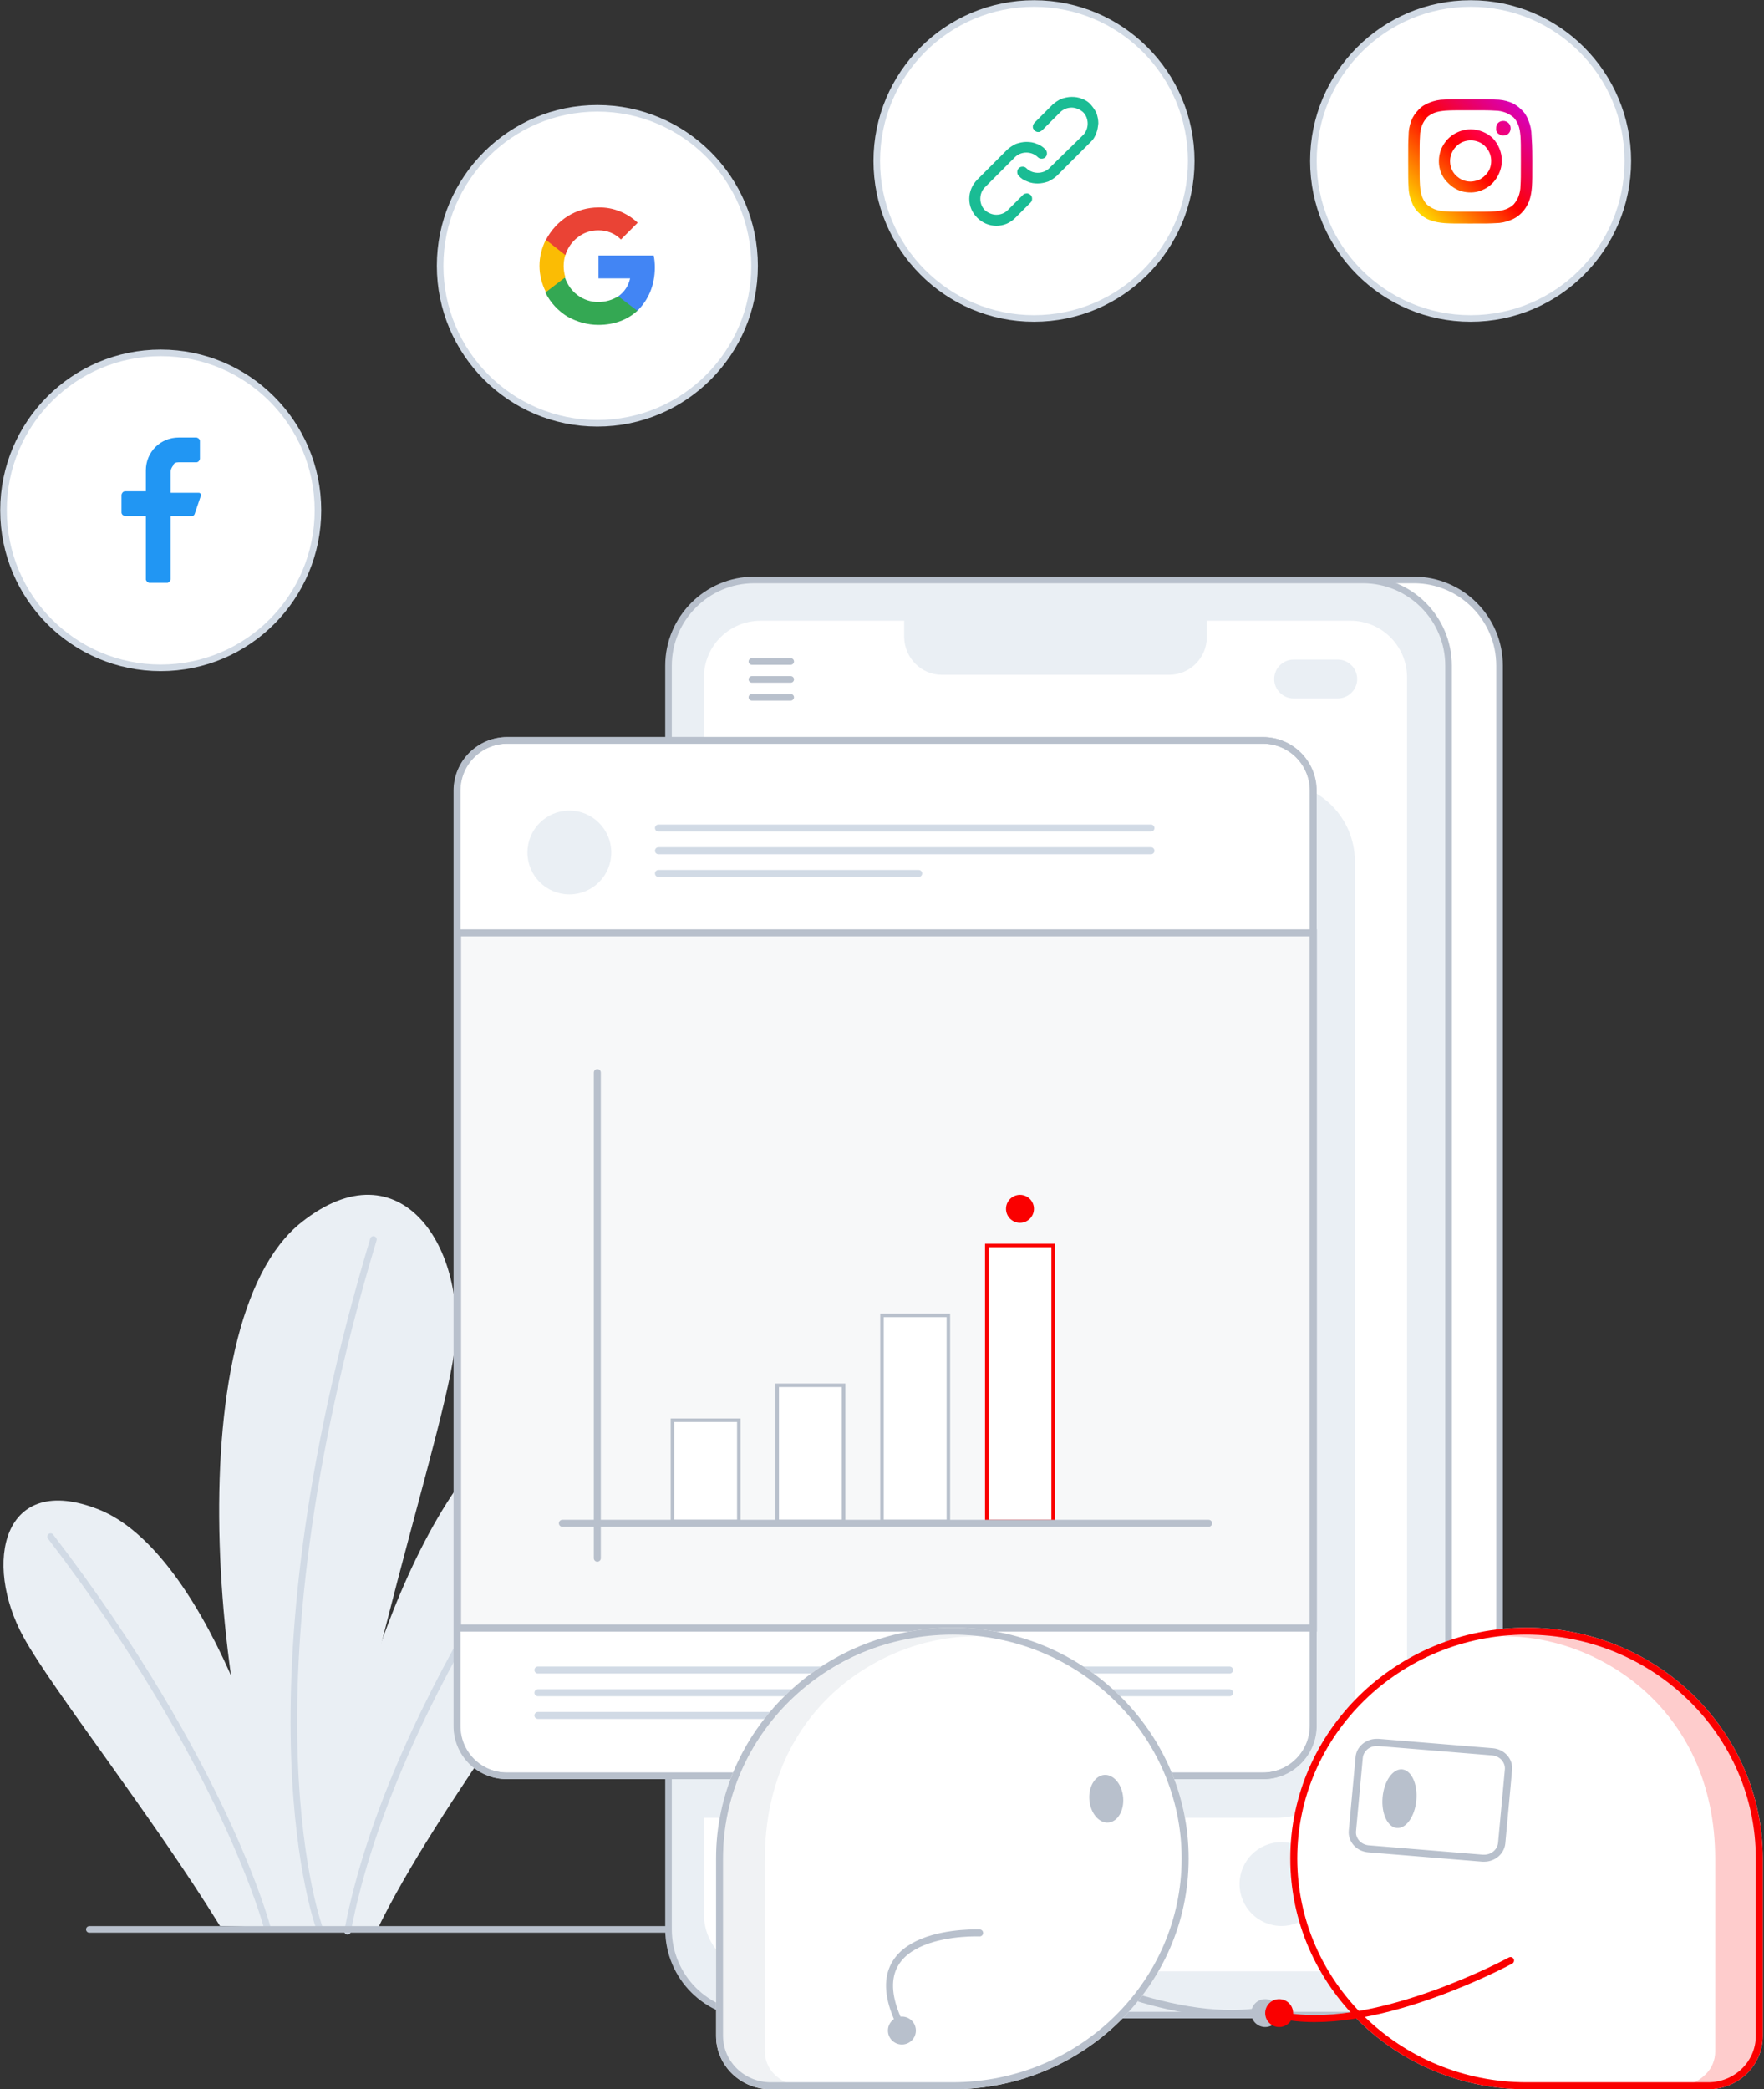 <svg width="505" height="598" viewBox="0 0 505 598" fill="none" xmlns="http://www.w3.org/2000/svg">
<rect x="0" y="0" width="505" height="598" fill="#333333" stroke="none"/>
<path fill-rule="evenodd" clip-rule="evenodd" d="M86.304 349.853C114.749 327.28 134.148 357.486 130.006 387.147C126.192 415.281 93.061 511.351 96.875 552.244L85.65 551.917C60.474 498.92 49.903 378.75 86.304 349.853Z" fill="#EAEFF4"/>
<path fill-rule="evenodd" clip-rule="evenodd" d="M28.324 432.074C0.642 421.061 -4.916 447.45 6.745 468.605C14.592 482.999 43.691 519.966 62.981 551.262L86.413 551.917C80.201 505.245 56.987 443.524 28.324 432.074Z" fill="#EAEFF4"/>
<path d="M76.495 551.699C76.495 551.699 64.289 504.809 14.483 439.817" stroke="#D1DAE5" stroke-width="1.883" stroke-miterlimit="10" stroke-linecap="round" stroke-linejoin="round"/>
<path d="M91.535 552.134C91.535 552.134 67.122 487.252 106.902 354.76" stroke="#D1DAE5" stroke-width="1.883" stroke-miterlimit="10" stroke-linecap="round" stroke-linejoin="round"/>
<path fill-rule="evenodd" clip-rule="evenodd" d="M155.073 403.722C184.608 391.727 190.82 419.861 178.613 442.651C168.478 461.517 124.775 517.021 107.665 553.007L92.952 552.571C93.606 502.3 120.198 417.898 155.073 403.722Z" fill="#EAEFF4"/>
<path d="M169.895 412.01C169.895 412.01 112.46 484.526 99.491 552.789" stroke="#D1DAE5" stroke-width="1.883" stroke-miterlimit="10" stroke-linecap="round" stroke-linejoin="round"/>
<path d="M497.257 552.244H25.573" stroke="#B8C0CC" stroke-width="1.883" stroke-miterlimit="10" stroke-linecap="round" stroke-linejoin="round"/>
<path d="M230.507 576.779H404.773C418.287 576.779 429.295 565.766 429.295 552.244V190.536C429.295 177.014 418.287 166 404.773 166H230.507C216.993 166 205.986 177.014 205.986 190.536V552.244C205.986 565.875 216.993 576.779 230.507 576.779Z" fill="white" stroke="#B8C0CC" stroke-width="1.883" stroke-miterlimit="10" stroke-linecap="round" stroke-linejoin="round"/>
<path d="M216.013 576.779H390.17C403.684 576.779 414.691 565.765 414.691 552.244V190.644C414.691 177.123 403.684 166.109 390.17 166.109H216.013C202.499 166.109 191.491 177.123 191.491 190.644V552.244C191.382 565.765 202.39 576.779 216.013 576.779Z" fill="#EAEFF4"/>
<path d="M217.865 564.239H386.573C395.51 564.239 402.812 557.042 402.812 547.991V193.916C402.812 184.974 395.619 177.668 386.573 177.668H217.756C208.819 177.668 201.517 184.865 201.517 193.916V548.1C201.626 557.042 208.928 564.239 217.865 564.239Z" fill="white"/>
<path d="M215.904 576.779H390.17C403.684 576.779 414.691 565.766 414.691 552.244V190.536C414.691 177.014 403.684 166 390.17 166H215.904C202.39 166 191.382 177.014 191.382 190.536V552.244C191.382 565.875 202.39 576.779 215.904 576.779Z" stroke="#B8C0CC" stroke-width="1.883" stroke-miterlimit="10" stroke-linecap="round" stroke-linejoin="round"/>
<path d="M366.847 551.262C360.226 551.262 354.858 545.892 354.858 539.267C354.858 532.642 360.226 527.272 366.847 527.272C373.468 527.272 378.835 532.642 378.835 539.267C378.835 545.892 373.468 551.262 366.847 551.262Z" fill="#EAEFF4"/>
<path d="M302.219 551.262C295.598 551.262 290.231 545.892 290.231 539.267C290.231 532.642 295.598 527.272 302.219 527.272C308.84 527.272 314.207 532.642 314.207 539.267C314.207 545.892 308.84 551.262 302.219 551.262Z" fill="#EAEFF4"/>
<path d="M240.207 551.262C233.586 551.262 228.219 545.892 228.219 539.267C228.219 532.642 233.586 527.272 240.207 527.272C246.828 527.272 252.195 532.642 252.195 539.267C252.195 545.892 246.828 551.262 240.207 551.262Z" fill="#EAEFF4"/>
<path fill-rule="evenodd" clip-rule="evenodd" d="M196.177 520.293H365.212C377.745 520.293 387.881 510.152 387.881 497.611V246.586C387.881 234.045 377.745 223.904 365.212 223.904H218.846C206.313 223.904 196.177 234.045 196.177 246.586V520.293Z" fill="#EAEFF4"/>
<path d="M226.366 189.336H215.25" stroke="#B8C0CC" stroke-width="1.883" stroke-miterlimit="10" stroke-linecap="round" stroke-linejoin="round"/>
<path d="M226.366 194.461H215.25" stroke="#B8C0CC" stroke-width="1.883" stroke-miterlimit="10" stroke-linecap="round" stroke-linejoin="round"/>
<path d="M226.366 199.586H215.25" stroke="#B8C0CC" stroke-width="1.883" stroke-miterlimit="10" stroke-linecap="round" stroke-linejoin="round"/>
<path d="M269.633 193.153H334.697C340.582 193.153 345.486 188.355 345.486 182.357V177.995C345.486 172.107 340.691 167.2 334.697 167.2H269.633C263.748 167.2 258.843 171.998 258.843 177.995V182.357C258.952 188.355 263.748 193.153 269.633 193.153Z" fill="#EAEFF4"/>
<path d="M370.335 199.913H382.977C386.028 199.913 388.535 197.405 388.535 194.352C388.535 191.299 386.028 188.791 382.977 188.791H370.335C367.283 188.791 364.776 191.299 364.776 194.352C364.776 197.405 367.283 199.913 370.335 199.913Z" fill="#EAEFF4"/>
<path fill-rule="evenodd" clip-rule="evenodd" d="M145.171 508.297H361.614C369.57 508.297 376 501.864 376 493.903V226.302C376 218.342 369.57 211.908 361.614 211.908H145.28C137.324 211.908 130.894 218.342 130.894 226.302V493.794C130.785 501.864 137.215 508.297 145.171 508.297Z" fill="white" stroke="#B8C0CC" stroke-width="1.883" stroke-miterlimit="10" stroke-linecap="round" stroke-linejoin="round"/>
<path fill-rule="evenodd" clip-rule="evenodd" d="M145.064 508.297H361.507C369.463 508.297 375.893 501.864 375.893 493.903V226.302C375.893 218.342 369.463 211.908 361.507 211.908H145.173C137.217 211.908 130.787 218.342 130.787 226.302V493.794C130.678 501.864 137.108 508.297 145.064 508.297Z" stroke="#B8C0CC" stroke-width="1.883" stroke-miterlimit="10" stroke-linecap="round" stroke-linejoin="round"/>
<circle cx="163" cy="244" r="12" fill="#EAEFF4"/>
<path d="M188.5 237H329.5M188.5 243.5H329.5M188.5 250H263" stroke="#D1DAE5" stroke-width="2" stroke-linecap="round"/>
<path d="M154 478H352M154 484.5H352M154 491H258.617" stroke="#D1DAE5" stroke-width="2" stroke-linecap="round"/>
<rect opacity="0.12" x="131" y="267" width="245" height="199" fill="#B8C0CC"/>
<rect x="131" y="267" width="245" height="199" stroke="#B8C0CC" stroke-width="2"/>
<rect x="192.5" y="406.5" width="19" height="29" fill="white" stroke="#B8C0CC"/>
<rect x="222.5" y="396.5" width="19" height="39" fill="white" stroke="#B8C0CC"/>
<rect x="252.5" y="376.5" width="19" height="59" fill="white" stroke="#B8C0CC"/>
<rect x="282.5" y="356.5" width="19" height="79" fill="white" stroke="#FA0000"/>
<path d="M346 436L161 436" stroke="#B8C0CC" stroke-width="2" stroke-linecap="round"/>
<path d="M171 307L171 446" stroke="#B8C0CC" stroke-width="2" stroke-linecap="round"/>
<circle cx="292" cy="346" r="4" fill="#FA0000"/>
<path d="M299.317 561.153C299.317 561.153 334.288 579.91 360.697 575.699" stroke="#B8C0CC" stroke-width="2" stroke-miterlimit="10" stroke-linecap="round" stroke-linejoin="round"/>
<ellipse rx="4" ry="3.996" transform="matrix(-1 0 0 1 362.197 576.198)" fill="#B8C0CC"/>
<path d="M272.638 598C309.934 598 340.277 568.365 340.277 531.94C340.277 495.514 309.934 465.879 272.638 465.879C235.343 465.879 205 495.514 205 531.94V582.735C205 591.157 212.006 598 220.63 598H272.638Z" fill="white"/>
<path opacity="0.2" d="M270 467.877C273.295 467.879 276.745 467.856 280 468.377C254.127 467.763 218.966 487.865 218.966 532.206V587.228C218.972 589.621 219.916 591.913 221.589 593.606C223.263 595.299 225.632 596.753 228 596.762H218.5C215.5 596.762 212.5 594.763 210 592.266C208.325 590.573 207 587.77 207 583.274V532.202C207.049 515.29 213.719 499.084 225.553 487.125C237.388 475.166 256.5 467.877 270 467.877Z" fill="#B8C0CC"/>
<path d="M272.638 597C309.404 597 339.277 567.791 339.277 531.94C339.277 496.089 309.404 466.879 272.638 466.879C235.873 466.879 206 496.089 206 531.94V582.735C206 590.583 212.536 597 220.63 597H272.638Z" stroke="#B8C0CC" stroke-width="2"/>
<path d="M311.869 515.258C311.532 511.493 313.422 508.257 316.091 508.029C318.759 507.8 321.196 510.668 321.533 514.433C321.871 518.197 319.981 521.434 317.312 521.662C314.643 521.89 312.206 519.023 311.869 515.258Z" fill="#B8C0CC"/>
<path d="M280.453 553.257C280.453 553.257 244.882 551.678 257.278 578.523" stroke="#B8C0CC" stroke-width="2" stroke-miterlimit="10" stroke-linecap="round" stroke-linejoin="round"/>
<ellipse rx="4" ry="3.996" transform="matrix(-1 0 0 1 258.197 581.193)" fill="#B8C0CC"/>
<path d="M489.028 598C497.651 598 504.658 591.157 504.658 582.735V531.94C504.658 495.514 474.315 465.879 437.019 465.879C399.724 465.879 369.381 495.514 369.381 531.94C369.381 568.365 399.724 598 437.019 598H489.028Z" fill="white"/>
<path opacity="0.2" d="M440 467.877C436.705 467.879 433.255 467.856 430 468.377C455.873 467.763 491.034 487.865 491.034 532.206V587.228C491.028 589.621 490.084 591.913 488.411 593.606C486.737 595.299 484.368 596.753 482 596.762H491.5C494.5 596.762 497.5 594.763 500 592.266C501.675 590.573 503 587.77 503 583.274V532.202C502.951 515.29 496.281 499.084 484.447 487.125C472.612 475.166 453.5 467.877 440 467.877Z" fill="#FA0000"/>
<path d="M489.028 597C497.121 597 503.658 590.583 503.658 582.735V531.94C503.658 496.089 473.785 466.879 437.019 466.879C400.254 466.879 370.381 496.089 370.381 531.94C370.381 567.791 400.254 597 437.019 597H489.028Z" stroke="#FA0000" stroke-width="2"/>
<path d="M424.893 531.888C427.48 531.888 429.689 529.993 429.905 527.572L431.845 506.569C431.953 505.359 431.576 504.148 430.767 503.2C429.905 502.2 428.665 501.569 427.264 501.463L394.55 498.779C394.388 498.779 394.226 498.779 394.118 498.779C391.532 498.779 389.322 500.674 389.106 503.095L387.166 524.045C387.058 525.256 387.435 526.466 388.244 527.414C389.106 528.414 390.346 529.046 391.747 529.151L424.462 531.835C424.569 531.888 424.731 531.888 424.893 531.888Z" fill="white"/>
<path d="M394.118 499.251C391.801 499.251 389.861 500.935 389.645 503.093L387.705 524.096C387.597 525.201 387.974 526.254 388.675 527.096C389.43 527.991 390.561 528.57 391.801 528.675L424.515 531.36C424.623 531.36 424.785 531.36 424.893 531.36C427.21 531.36 429.15 529.675 429.366 527.517L431.306 506.515C431.414 505.409 431.037 504.356 430.336 503.514C429.582 502.619 428.45 502.04 427.21 501.935L394.496 499.251C394.388 499.251 394.226 499.251 394.118 499.251ZM394.118 498.198C394.28 498.198 394.442 498.198 394.603 498.198L427.318 500.882C430.39 501.145 432.654 503.672 432.384 506.567L430.444 527.57C430.174 530.307 427.749 532.36 424.893 532.36C424.731 532.36 424.569 532.36 424.408 532.36L391.693 529.675C388.621 529.412 386.358 526.885 386.627 523.99L388.567 502.988C388.783 500.251 391.262 498.198 394.118 498.198Z" fill="#B8C0CC" stroke="#B8C0CC"/>
<path d="M399.89 523.224C397.221 522.995 395.394 519.054 395.808 514.42C396.223 509.786 398.722 506.215 401.391 506.443C404.059 506.672 405.887 510.613 405.472 515.247C405.058 519.881 402.558 523.452 399.89 523.224Z" fill="#B8C0CC"/>
<path d="M432.438 561.153C432.438 561.153 395.105 581.408 368.697 577.197" stroke="#FA0000" stroke-width="2" stroke-miterlimit="10" stroke-linecap="round" stroke-linejoin="round"/>
<ellipse rx="4" ry="3.996" transform="matrix(-1 0 0 1 366.197 576.198)" fill="#FA0000"/>
<path d="M171.01 121.154C195.869 121.154 216.021 100.972 216.021 76.077C216.021 51.182 195.869 31 171.01 31C146.152 31 126 51.182 126 76.077C126 100.972 146.152 121.154 171.01 121.154Z" fill="white" stroke="#D1DAE5" stroke-width="1.883" stroke-miterlimit="10" stroke-linecap="round" stroke-linejoin="round"/>
<path d="M187.467 76.513C187.467 75.313 187.358 74.221 187.14 73.13H171.337V79.679H180.383C179.947 81.752 178.748 83.608 177.005 84.808V88.956H182.454C185.614 85.9 187.467 81.643 187.467 76.513Z" fill="#4285F4"/>
<path d="M171.337 92.994C175.915 92.994 179.729 91.466 182.454 88.956L177.005 84.809C175.261 85.9 173.299 86.446 171.228 86.446C169.158 86.446 167.087 85.791 165.343 84.481C163.6 83.171 162.401 81.425 161.747 79.46H156.189V83.826C157.605 86.664 159.785 88.956 162.401 90.593C165.125 92.121 168.177 92.994 171.337 92.994Z" fill="#34A853"/>
<path d="M161.856 79.351C161.202 77.278 161.202 74.985 161.856 72.912V68.546H156.298C155.099 70.947 154.445 73.457 154.445 76.077C154.445 78.696 155.099 81.316 156.298 83.608L161.856 79.351Z" fill="#FBBC04"/>
<path d="M171.338 65.926C172.537 65.926 173.735 66.145 174.825 66.581C175.915 67.018 176.896 67.673 177.768 68.546L182.563 63.743C179.512 60.906 175.479 59.269 171.338 59.378C168.177 59.378 165.126 60.251 162.51 61.888C159.894 63.525 157.715 65.926 156.298 68.655L161.856 73.021C162.51 70.947 163.709 69.201 165.453 67.891C167.087 66.581 169.158 65.926 171.338 65.926Z" fill="#EA4335"/>
<path d="M296.011 91.154C320.869 91.154 341.021 70.972 341.021 46.077C341.021 21.182 320.869 1 296.011 1C271.152 1 251 21.182 251 46.077C251 70.972 271.152 91.154 296.011 91.154Z" fill="white" stroke="#D1DAE5" stroke-width="1.883" stroke-miterlimit="10" stroke-linecap="round" stroke-linejoin="round"/>
<path d="M292.85 55.79L288.491 60.156C287.619 61.029 286.42 61.466 285.221 61.466C284.022 61.466 282.823 60.92 281.952 60.156C281.08 59.283 280.644 58.082 280.644 56.882C280.644 55.681 281.08 54.48 281.952 53.607L290.561 44.985C291.433 44.112 292.632 43.675 293.831 43.675C295.03 43.675 296.228 44.112 297.1 44.985C297.427 45.312 297.754 45.422 298.19 45.422C298.626 45.422 298.953 45.312 299.28 44.985C299.607 44.657 299.716 44.33 299.716 43.894C299.716 43.457 299.607 43.13 299.28 42.802C298.626 42.038 297.754 41.492 296.773 41.165C295.793 40.728 294.812 40.619 293.831 40.619C292.85 40.619 291.869 40.837 290.888 41.165C289.907 41.601 289.144 42.147 288.382 42.802L279.772 51.425C278.355 52.843 277.483 54.808 277.483 56.882C277.483 58.956 278.246 60.811 279.772 62.339C281.189 63.758 283.15 64.631 285.221 64.631C287.292 64.631 289.144 63.867 290.67 62.339L295.03 57.973C295.357 57.646 295.466 57.318 295.466 56.882C295.466 56.445 295.357 56.118 295.03 55.79C294.921 55.681 294.703 55.572 294.485 55.463C294.267 55.354 294.049 55.354 293.94 55.354C293.722 55.354 293.504 55.463 293.395 55.463C293.177 55.463 293.068 55.572 292.85 55.79Z" fill="#1ABC94"/>
<path d="M312.249 29.923C311.595 29.159 310.723 28.613 309.743 28.286C308.762 27.849 307.781 27.74 306.8 27.74C305.819 27.74 304.838 27.959 303.857 28.286C302.877 28.723 302.114 29.268 301.351 29.923L296.12 35.162C296.011 35.271 295.902 35.489 295.793 35.708C295.684 35.926 295.684 36.144 295.684 36.254C295.684 36.472 295.684 36.69 295.793 36.799C295.902 37.017 296.011 37.127 296.12 37.345C296.228 37.454 296.446 37.563 296.664 37.672C296.882 37.782 297.1 37.782 297.209 37.782C297.318 37.782 297.645 37.782 297.754 37.672C297.972 37.563 298.081 37.454 298.299 37.345L303.53 32.106C304.402 31.233 305.601 30.796 306.8 30.796C307.999 30.796 309.198 31.342 310.069 32.106C310.941 32.979 311.377 34.18 311.377 35.38C311.377 36.581 310.941 37.782 310.069 38.655L300.37 48.15C299.498 49.023 298.299 49.46 297.1 49.46C295.902 49.46 294.703 49.023 293.831 48.15C293.504 47.823 293.177 47.714 292.741 47.714C292.305 47.714 291.978 47.823 291.651 48.15C291.324 48.478 291.215 48.805 291.215 49.242C291.215 49.678 291.324 50.006 291.651 50.333C292.305 51.097 293.177 51.643 294.158 51.97C295.139 52.407 296.12 52.516 297.1 52.516C298.081 52.516 299.062 52.298 300.043 51.97C301.024 51.534 301.787 50.988 302.55 50.333L312.14 40.728C312.903 40.074 313.448 39.2 313.775 38.218C314.211 37.345 314.32 36.254 314.429 35.271C314.429 34.289 314.211 33.307 313.884 32.324C313.448 31.451 312.903 30.687 312.249 29.923Z" fill="#1ABC94"/>
<path d="M46.011 191.154C70.869 191.154 91.021 170.972 91.021 146.077C91.021 121.182 70.869 101 46.011 101C21.152 101 1 121.182 1 146.077C1 170.972 21.152 191.154 46.011 191.154Z" fill="white" stroke="#D1DAE5" stroke-width="1.883" stroke-miterlimit="10" stroke-linecap="round" stroke-linejoin="round"/>
<path d="M51.133 132.324H56.255C56.364 132.324 56.473 132.324 56.582 132.215C56.691 132.215 56.8 132.106 56.909 131.997C57.018 131.888 57.018 131.779 57.127 131.67C57.127 131.56 57.236 131.451 57.236 131.342V126.212C57.236 126.103 57.236 125.994 57.127 125.885C57.127 125.776 57.018 125.667 56.909 125.557C56.8 125.448 56.691 125.448 56.582 125.339C56.473 125.339 56.364 125.23 56.255 125.23H51.133C48.626 125.23 46.228 126.212 44.485 127.959C42.741 129.705 41.76 132.106 41.76 134.616V140.619H35.766C35.657 140.619 35.548 140.619 35.439 140.729C35.33 140.729 35.221 140.838 35.112 140.947C35.003 141.056 35.003 141.165 34.894 141.274C34.894 141.383 34.785 141.493 34.785 141.602V146.732C34.785 146.841 34.785 146.95 34.894 147.059C34.894 147.168 35.003 147.277 35.112 147.386C35.221 147.496 35.33 147.496 35.439 147.605C35.548 147.605 35.657 147.714 35.766 147.714H41.76V165.832C41.76 165.941 41.76 166.05 41.869 166.159C41.978 166.268 41.978 166.378 42.087 166.487C42.196 166.596 42.305 166.596 42.414 166.705C42.523 166.705 42.632 166.814 42.741 166.814H47.863C47.972 166.814 48.081 166.814 48.19 166.705C48.299 166.705 48.408 166.596 48.517 166.487C48.626 166.378 48.626 166.268 48.735 166.159C48.735 166.05 48.844 165.941 48.844 165.832V147.714H54.838C55.056 147.714 55.165 147.714 55.383 147.605C55.492 147.496 55.601 147.386 55.71 147.168L57.454 142.038C57.454 141.929 57.563 141.82 57.563 141.711C57.563 141.602 57.563 141.493 57.454 141.383C57.345 141.274 57.345 141.165 57.236 141.165C57.127 141.056 57.018 141.056 56.909 141.056H48.844V135.053C48.844 134.398 49.171 133.743 49.607 133.198C49.716 132.543 50.37 132.324 51.133 132.324Z" fill="#2196F3"/>
<path d="M421.011 91.154C445.869 91.154 466.021 70.972 466.021 46.077C466.021 21.182 445.869 1 421.011 1C396.152 1 376 21.182 376 46.077C376 70.972 396.152 91.154 421.011 91.154Z" fill="white" stroke="#D1DAE5" stroke-width="1.883" stroke-miterlimit="10" stroke-linecap="round" stroke-linejoin="round"/>
<path d="M438.448 38.764C438.448 37.345 438.121 35.817 437.576 34.507C437.14 33.306 436.486 32.215 435.505 31.342C434.634 30.469 433.544 29.705 432.345 29.268C430.928 28.723 429.511 28.504 428.094 28.504C426.242 28.395 425.588 28.395 420.793 28.395C415.997 28.395 415.452 28.395 413.491 28.504C412.074 28.504 410.548 28.832 409.24 29.377C408.041 29.814 406.952 30.469 406.08 31.451C405.208 32.324 404.445 33.416 404.009 34.616C403.464 36.035 403.246 37.454 403.246 38.873C403.137 40.728 403.137 41.383 403.137 46.186C403.137 50.988 403.137 51.534 403.246 53.498C403.246 54.917 403.573 56.445 404.118 57.755C404.554 58.956 405.208 60.047 406.189 60.92C407.061 61.793 408.15 62.557 409.349 62.994C410.766 63.54 412.183 63.758 413.6 63.867C415.452 63.976 416.106 63.976 420.902 63.976C425.697 63.976 426.242 63.976 428.203 63.867C429.62 63.867 431.146 63.54 432.454 62.994C433.653 62.557 434.634 61.903 435.614 60.92C436.595 59.938 437.14 58.956 437.685 57.755C438.23 56.336 438.448 54.917 438.557 53.498C438.666 51.643 438.666 50.988 438.666 46.186C438.666 41.383 438.557 40.728 438.448 38.764ZM435.287 53.171C435.287 54.262 435.069 55.354 434.634 56.445C434.307 57.209 433.871 57.864 433.326 58.519C432.781 59.065 432.018 59.501 431.255 59.829C430.165 60.265 429.075 60.374 427.986 60.484C426.133 60.593 425.588 60.593 420.902 60.593C416.215 60.593 415.67 60.593 413.818 60.484C412.728 60.484 411.638 60.265 410.548 59.829C409.785 59.501 409.131 59.065 408.477 58.519C407.932 57.973 407.496 57.209 407.17 56.445C406.734 55.354 406.625 54.262 406.516 53.171C406.407 51.316 406.407 50.77 406.407 46.077C406.407 41.383 406.407 40.837 406.516 38.982C406.516 37.891 406.734 36.799 407.17 35.708C407.496 34.944 407.932 34.289 408.477 33.634C409.022 33.088 409.785 32.652 410.548 32.324C411.638 31.888 412.728 31.779 413.818 31.669C415.67 31.56 416.215 31.56 420.902 31.56C425.588 31.56 426.133 31.56 427.986 31.669C429.075 31.669 430.165 31.888 431.255 32.324C432.018 32.652 432.672 33.088 433.326 33.634C433.871 34.18 434.307 34.944 434.634 35.708C435.069 36.799 435.178 37.891 435.287 38.982C435.396 40.837 435.396 41.383 435.396 46.077C435.396 50.77 435.396 51.316 435.287 53.171Z" fill="url(#paint0_linear)"/>
<path d="M421.011 37.018C419.267 37.018 417.523 37.563 415.997 38.546C414.471 39.528 413.382 40.947 412.619 42.584C411.965 44.221 411.747 46.077 412.074 47.823C412.401 49.569 413.273 51.206 414.58 52.407C415.888 53.717 417.414 54.59 419.158 54.917C420.902 55.245 422.754 55.136 424.389 54.372C426.024 53.717 427.441 52.516 428.421 50.988C429.402 49.46 429.947 47.714 429.947 45.968C429.947 43.566 428.966 41.274 427.332 39.528C425.697 38 423.408 37.018 421.011 37.018ZM421.011 51.97C419.812 51.97 418.722 51.643 417.741 50.988C416.76 50.333 415.997 49.46 415.561 48.369C415.125 47.277 415.016 46.077 415.234 44.985C415.452 43.894 415.997 42.802 416.869 41.929C417.741 41.056 418.722 40.51 419.921 40.292C421.011 40.074 422.209 40.183 423.299 40.619C424.389 41.056 425.261 41.82 425.915 42.802C426.569 43.785 426.896 44.876 426.896 46.077C426.896 46.841 426.787 47.605 426.46 48.369C426.133 49.133 425.697 49.678 425.152 50.224C424.607 50.77 423.953 51.206 423.299 51.534C422.536 51.752 421.773 51.97 421.011 51.97Z" fill="url(#paint1_linear)"/>
<path d="M432.455 36.69C432.455 37.127 432.346 37.563 432.128 37.891C431.91 38.218 431.583 38.545 431.147 38.654C430.711 38.764 430.384 38.873 429.948 38.764C429.512 38.654 429.185 38.436 428.858 38.218C428.531 37.891 428.312 37.563 428.312 37.127C428.312 36.69 428.312 36.254 428.422 35.926C428.531 35.49 428.858 35.162 429.185 34.944C429.512 34.726 429.948 34.617 430.384 34.617C430.929 34.617 431.474 34.835 431.91 35.272C432.237 35.599 432.455 36.145 432.455 36.69Z" fill="url(#paint2_linear)"/>
<defs>
<linearGradient id="paint0_linear" x1="406.307" y1="60.734" x2="435.651" y2="31.434" gradientUnits="userSpaceOnUse">
<stop stop-color="#FFD600"/>
<stop offset="0.5" stop-color="#FF0100"/>
<stop offset="1" stop-color="#D800B9"/>
</linearGradient>
<linearGradient id="paint1_linear" x1="414.563" y1="52.465" x2="427.383" y2="39.664" gradientUnits="userSpaceOnUse">
<stop stop-color="#FF6400"/>
<stop offset="0.5" stop-color="#FF0100"/>
<stop offset="1" stop-color="#FD0056"/>
</linearGradient>
<linearGradient id="paint2_linear" x1="428.863" y1="38.148" x2="431.858" y2="35.156" gradientUnits="userSpaceOnUse">
<stop stop-color="#F30072"/>
<stop offset="1" stop-color="#E50097"/>
</linearGradient>
</defs>
</svg>
